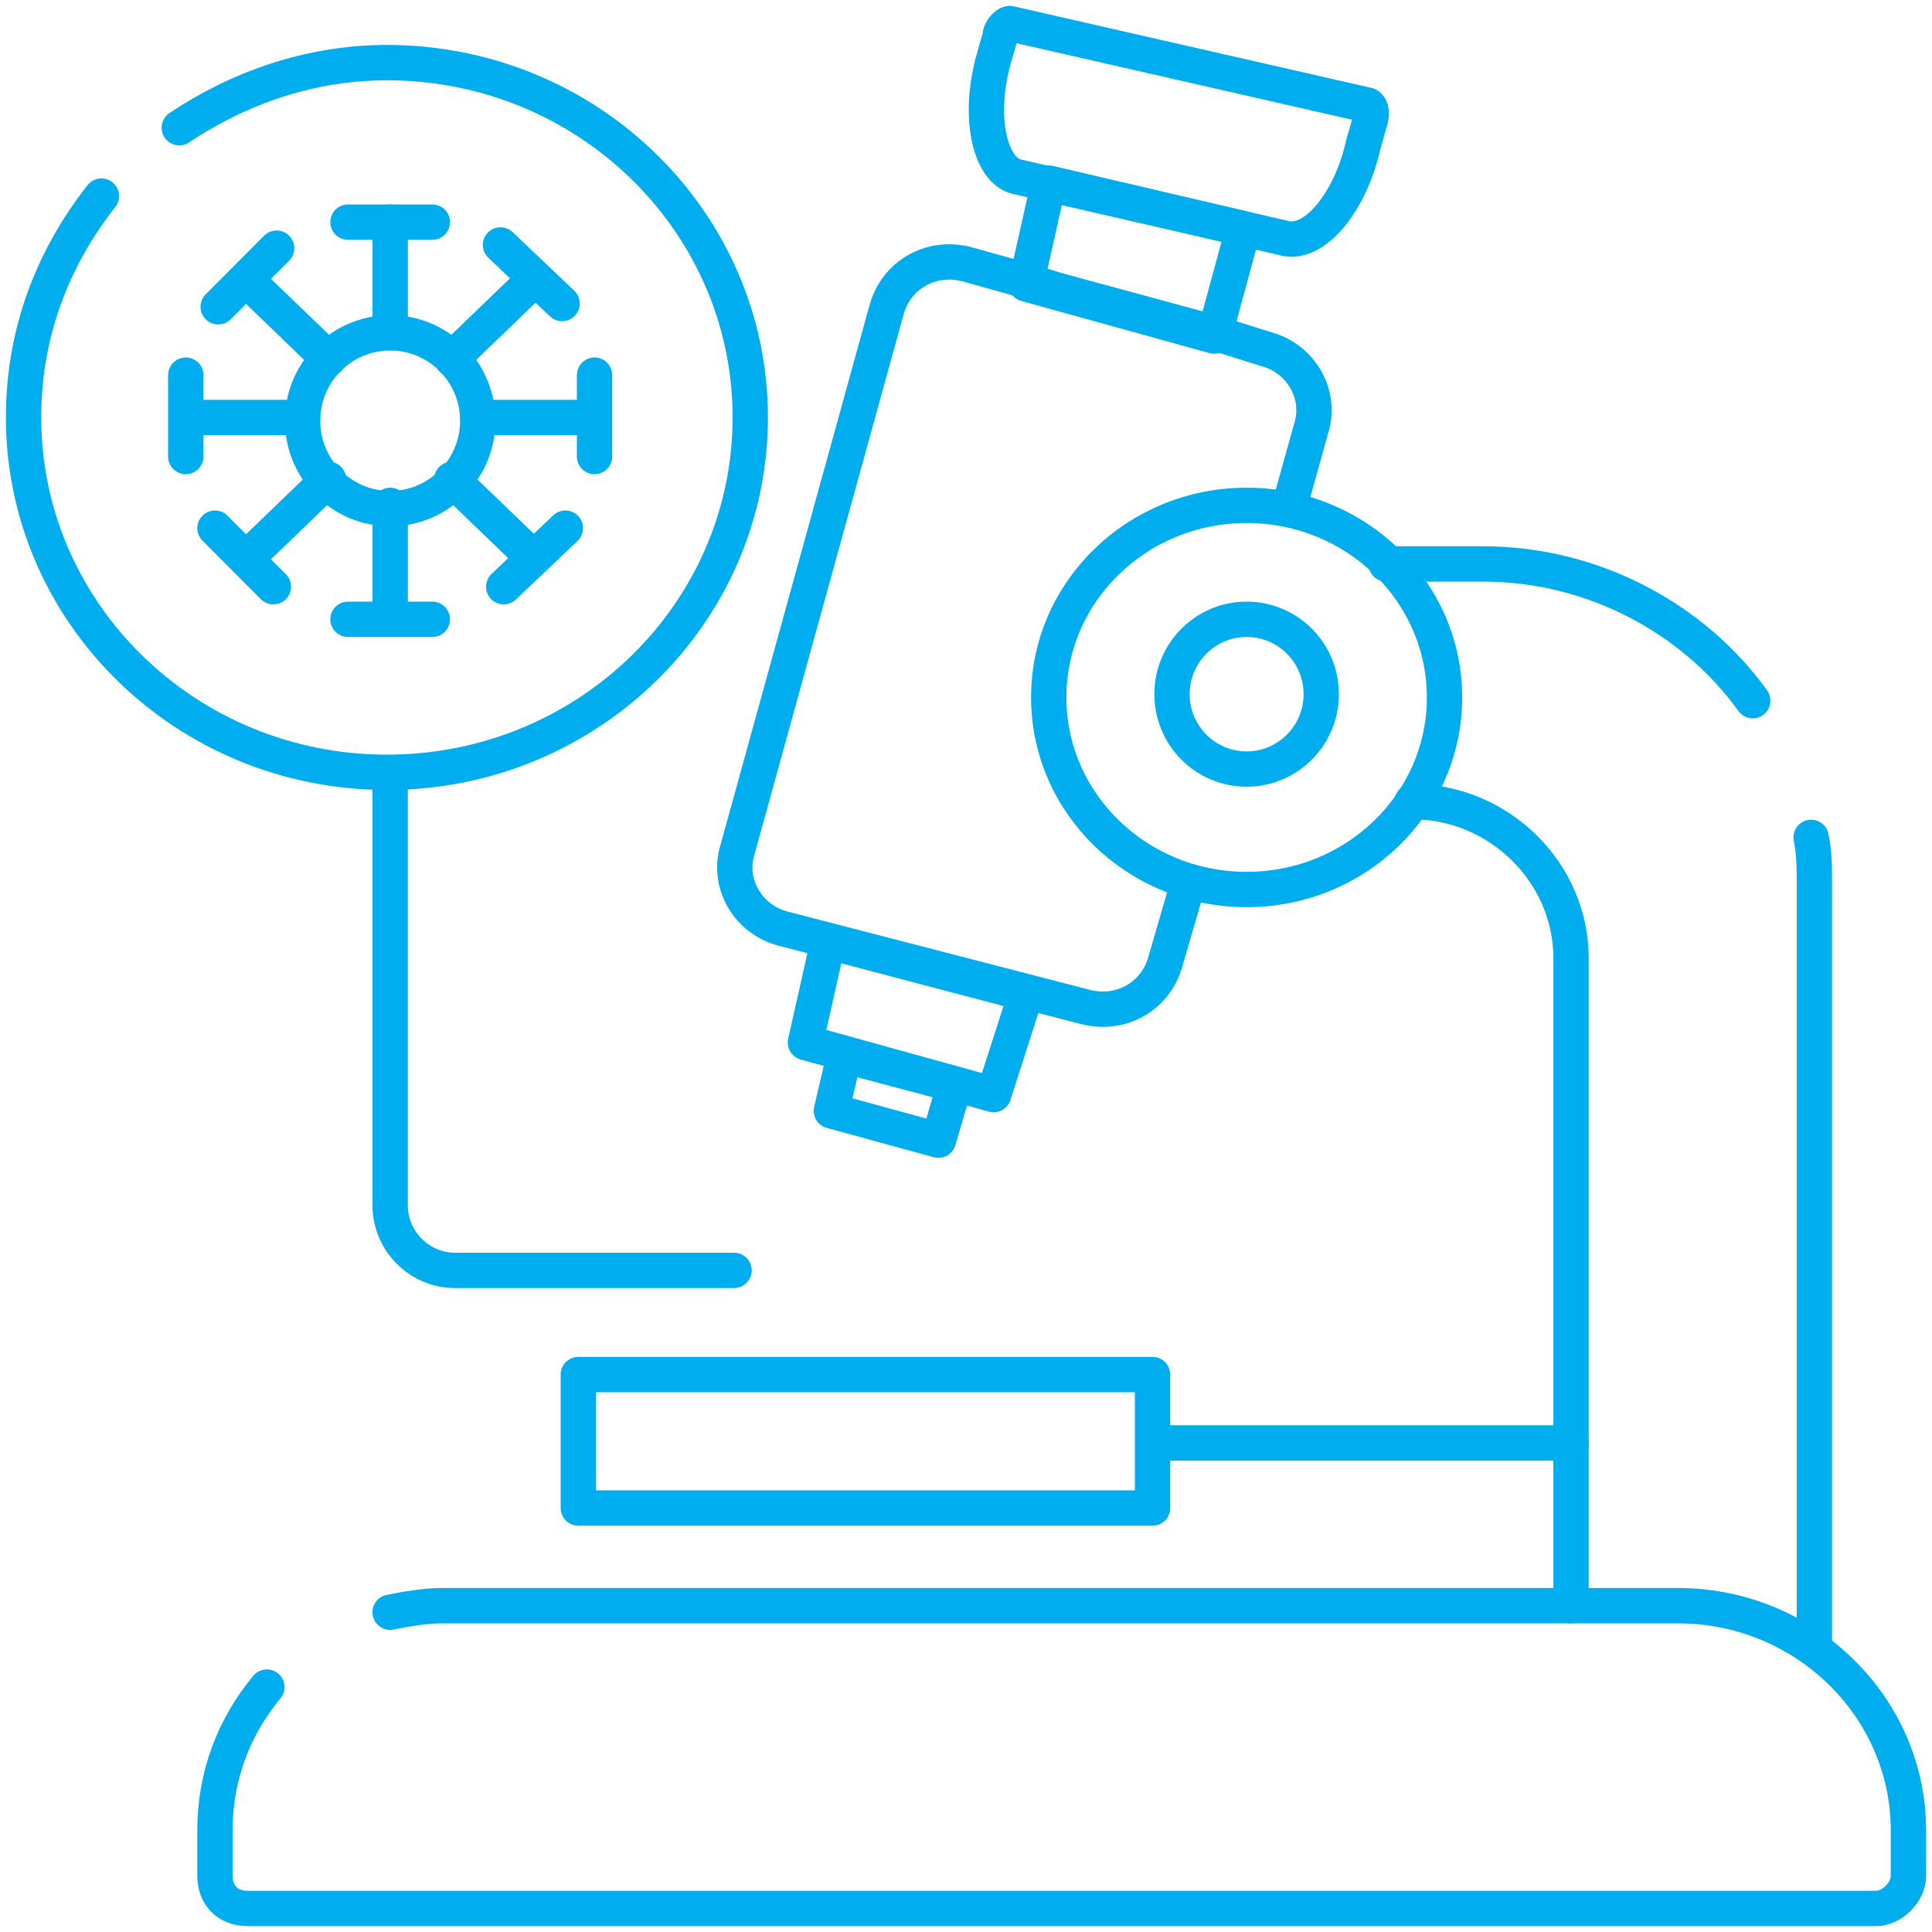 <svg width="82" height="82" viewBox="0 0 82 82" fill="none" xmlns="http://www.w3.org/2000/svg">
<path d="M7.61 5.421C10.088 3.763 13.117 2.658 16.422 2.658C24.959 2.658 31.844 9.428 31.844 17.718C31.844 26.009 24.959 32.779 16.422 32.779C7.885 32.779 1 26.009 1 17.718C1 14.126 2.239 10.948 4.305 8.323" stroke="#00AEEF" stroke-width="1.5" stroke-miterlimit="10" stroke-linecap="round" stroke-linejoin="round"/>
<path d="M52.911 32.641C54.66 32.641 56.078 31.218 56.078 29.463C56.078 27.708 54.66 26.285 52.911 26.285C51.161 26.285 49.744 27.708 49.744 29.463C49.744 31.218 51.161 32.641 52.911 32.641Z" stroke="#00AEEF" stroke-width="1.5" stroke-miterlimit="10" stroke-linecap="round" stroke-linejoin="round"/>
<path d="M52.911 37.753C57.55 37.753 61.31 34.103 61.31 29.601C61.31 25.099 57.55 21.449 52.911 21.449C48.272 21.449 44.512 25.099 44.512 29.601C44.512 34.103 48.272 37.753 52.911 37.753Z" stroke="#00AEEF" stroke-width="1.5" stroke-miterlimit="10" stroke-linecap="round" stroke-linejoin="round"/>
<path d="M16.559 32.917V51.156C16.559 52.675 17.799 53.919 19.313 53.919H31.155" stroke="#00AEEF" stroke-width="1.5" stroke-miterlimit="10" stroke-linecap="round" stroke-linejoin="round"/>
<path d="M14.77 9.428H18.35" stroke="#00AEEF" stroke-width="1.5" stroke-miterlimit="10" stroke-linecap="round" stroke-linejoin="round"/>
<path d="M14.77 26.285H18.35" stroke="#00AEEF" stroke-width="1.5" stroke-miterlimit="10" stroke-linecap="round" stroke-linejoin="round"/>
<path d="M25.235 15.922V19.376" stroke="#00AEEF" stroke-width="1.5" stroke-miterlimit="10" stroke-linecap="round" stroke-linejoin="round"/>
<path d="M23.996 22.416L21.379 24.903" stroke="#00AEEF" stroke-width="1.5" stroke-miterlimit="10" stroke-linecap="round" stroke-linejoin="round"/>
<path d="M11.741 10.533L9.262 13.021" stroke="#00AEEF" stroke-width="1.5" stroke-miterlimit="10" stroke-linecap="round" stroke-linejoin="round"/>
<path d="M7.885 15.922V19.376" stroke="#00AEEF" stroke-width="1.5" stroke-miterlimit="10" stroke-linecap="round" stroke-linejoin="round"/>
<path d="M21.242 10.396L23.858 12.883" stroke="#00AEEF" stroke-width="1.5" stroke-miterlimit="10" stroke-linecap="round" stroke-linejoin="round"/>
<path d="M9.124 22.416L11.603 24.903" stroke="#00AEEF" stroke-width="1.5" stroke-miterlimit="10" stroke-linecap="round" stroke-linejoin="round"/>
<path d="M13.944 20.343L10.502 23.66" stroke="#00AEEF" stroke-width="1.5" stroke-miterlimit="10" stroke-linecap="round" stroke-linejoin="round"/>
<path d="M22.619 11.915L19.177 15.231" stroke="#00AEEF" stroke-width="1.5" stroke-miterlimit="10" stroke-linecap="round" stroke-linejoin="round"/>
<path d="M19.177 20.343L22.619 23.66" stroke="#00AEEF" stroke-width="1.5" stroke-miterlimit="10" stroke-linecap="round" stroke-linejoin="round"/>
<path d="M13.944 15.231L10.502 11.915" stroke="#00AEEF" stroke-width="1.5" stroke-miterlimit="10" stroke-linecap="round" stroke-linejoin="round"/>
<path d="M16.561 26.147V21.449" stroke="#00AEEF" stroke-width="1.5" stroke-miterlimit="10" stroke-linecap="round" stroke-linejoin="round"/>
<path d="M16.561 14.126V9.428" stroke="#00AEEF" stroke-width="1.5" stroke-miterlimit="10" stroke-linecap="round" stroke-linejoin="round"/>
<path d="M25.097 17.718H20.278" stroke="#00AEEF" stroke-width="1.5" stroke-miterlimit="10" stroke-linecap="round" stroke-linejoin="round"/>
<path d="M12.842 17.718H8.023" stroke="#00AEEF" stroke-width="1.5" stroke-miterlimit="10" stroke-linecap="round" stroke-linejoin="round"/>
<path d="M16.56 21.587C18.613 21.587 20.278 19.917 20.278 17.857C20.278 15.796 18.613 14.126 16.56 14.126C14.507 14.126 12.842 15.796 12.842 17.857C12.842 19.917 14.507 21.587 16.56 21.587Z" stroke="#00AEEF" stroke-width="1.5" stroke-miterlimit="10" stroke-linecap="round" stroke-linejoin="round"/>
<path d="M16.559 68.427C17.248 68.288 18.074 68.15 18.763 68.15H71.224C76.594 68.15 81 72.433 81 77.684V79.618C81 80.309 80.312 81 79.623 81H10.501C9.675 81 9.124 80.447 9.124 79.618V77.684C9.124 75.335 9.95 73.263 11.327 71.605" stroke="#00AEEF" stroke-width="1.5" stroke-miterlimit="10" stroke-linecap="round" stroke-linejoin="round"/>
<path d="M57.868 6.112L58.144 5.145C58.281 4.731 58.144 4.454 58.006 4.454L42.86 1C42.722 1 42.447 1.276 42.447 1.553L42.171 2.52C41.483 5.007 42.033 7.218 43.135 7.494L54.563 10.119C55.803 10.396 57.317 8.599 57.868 6.112Z" stroke="#00AEEF" stroke-width="1.5" stroke-miterlimit="10" stroke-linecap="round" stroke-linejoin="round"/>
<path d="M50.432 37.477L49.468 40.793C49.055 42.313 47.54 43.142 46.026 42.727L33.22 39.411C31.706 38.996 30.879 37.477 31.293 36.095L37.626 13.159C38.039 11.639 39.554 10.81 41.069 11.225L43.547 11.915L44.924 12.33L51.533 14.126L53.737 14.817C55.251 15.231 56.077 16.751 55.664 18.133L54.7 21.587" stroke="#00AEEF" stroke-width="1.5" stroke-miterlimit="10" stroke-linecap="round" stroke-linejoin="round"/>
<path d="M43.548 12.053L44.511 7.77L52.773 9.705L51.534 14.264L43.548 12.053Z" stroke="#00AEEF" stroke-width="1.5" stroke-miterlimit="10" stroke-linecap="round" stroke-linejoin="round"/>
<path d="M34.185 44.247L35.148 39.964L43.548 42.175L42.171 46.458L34.185 44.247Z" stroke="#00AEEF" stroke-width="1.5" stroke-miterlimit="10" stroke-linecap="round" stroke-linejoin="round"/>
<path d="M35.286 47.149L35.836 44.8L40.518 46.043L39.83 48.392L35.286 47.149Z" stroke="#00AEEF" stroke-width="1.5" stroke-miterlimit="10" stroke-linecap="round" stroke-linejoin="round"/>
<path d="M66.68 68.15V40.655C66.68 37.062 63.651 34.023 59.933 34.023" stroke="#00AEEF" stroke-width="1.5" stroke-miterlimit="10" stroke-linecap="round" stroke-linejoin="round"/>
<path d="M76.87 35.542C77.008 36.233 77.008 36.786 77.008 37.477V69.946" stroke="#00AEEF" stroke-width="1.5" stroke-miterlimit="10" stroke-linecap="round" stroke-linejoin="round"/>
<path d="M58.832 23.936H62.963C67.644 23.936 71.913 26.285 74.391 29.739" stroke="#00AEEF" stroke-width="1.5" stroke-miterlimit="10" stroke-linecap="round" stroke-linejoin="round"/>
<path d="M66.68 61.242H48.918V58.34H24.546V64.005H48.918V61.242H66.68Z" stroke="#00AEEF" stroke-width="1.5" stroke-miterlimit="10" stroke-linecap="round" stroke-linejoin="round"/>
</svg>
